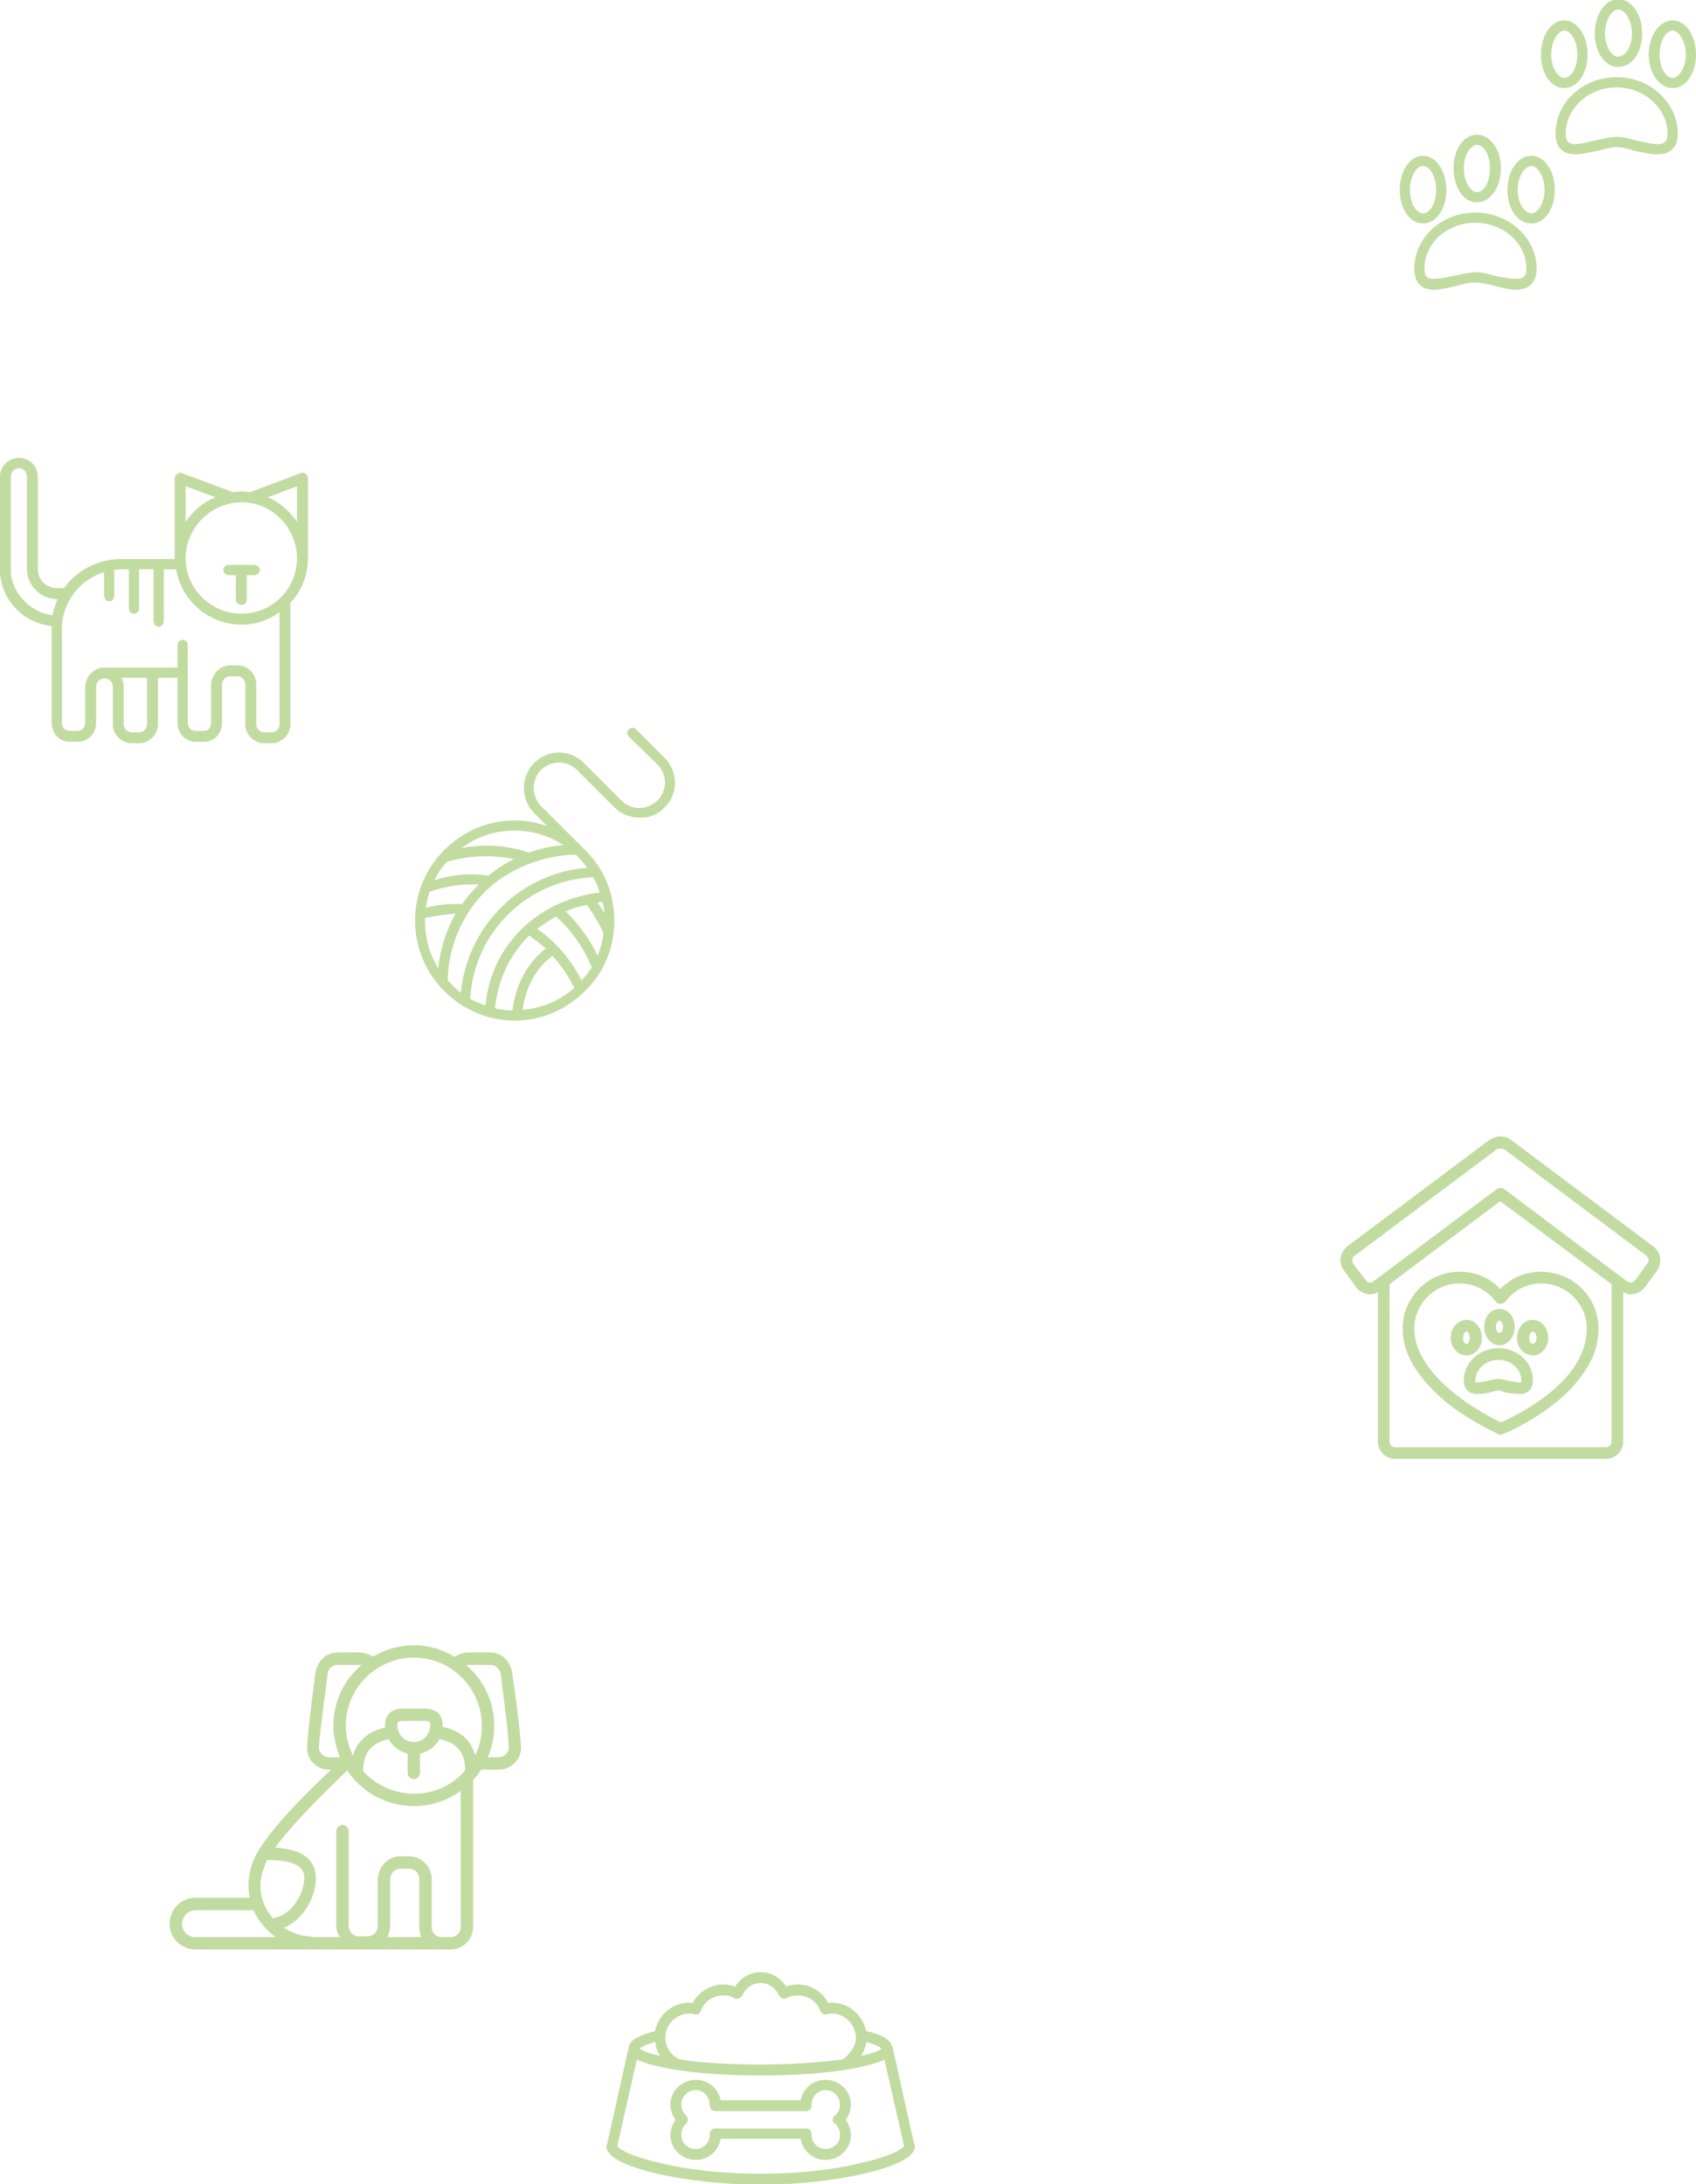 <?xml version="1.0" encoding="UTF-8"?>
<!DOCTYPE svg PUBLIC "-//W3C//DTD SVG 1.1//EN" "http://www.w3.org/Graphics/SVG/1.1/DTD/svg11.dtd">
<!-- Creator: CorelDRAW X8 -->
<svg xmlns="http://www.w3.org/2000/svg" xml:space="preserve" width="233px" height="300px" version="1.1" style="shape-rendering:geometricPrecision; text-rendering:geometricPrecision; image-rendering:optimizeQuality; fill-rule:evenodd; clip-rule:evenodd"
viewBox="0 0 2330 3000"
 xmlns:xlink="http://www.w3.org/1999/xlink">
 <defs>
  <style type="text/css">
   <![CDATA[
    .fil0 {fill:#C1DBA1;fill-rule:nonzero}
   ]]>
  </style>
 </defs>
 <g id="Слой_x0020_1">
  <g id="_3072760030608">
   <path class="fil0" d="M2087 1915c12,0 19,-7 19,-19 0,-24 -21,-44 -47,-44 -27,0 -48,20 -48,44 0,12 7,19 19,19 5,0 10,-1 16,-2 4,-1 9,-3 13,-3 2,0 7,2 11,3 6,1 12,2 17,2zm-13 -18l0 0c-6,-1 -11,-3 -15,-3 -5,0 -11,2 -17,3 -4,1 -9,2 -12,2 -1,0 -2,0 -3,0 0,0 0,-1 0,-3 0,-15 14,-28 32,-28 17,0 31,13 31,28 0,2 0,3 0,3 0,0 -1,0 -3,0 -3,0 -8,-1 -13,-2z"/>
   <path class="fil0" d="M2036 1838c0,-14 -10,-25 -21,-25 -12,0 -22,11 -22,25 0,13 10,24 22,24 11,0 21,-11 21,-24zm-26 0l0 0c0,-5 2,-9 5,-9 2,0 4,4 4,9 0,5 -2,8 -4,8 -3,0 -5,-3 -5,-8z"/>
   <path class="fil0" d="M2060 1848c12,0 21,-12 21,-25 0,-14 -9,-25 -21,-25 -12,0 -21,11 -21,25 0,13 9,25 21,25zm-5 -25l0 0c0,-5 3,-9 5,-9 2,0 5,4 5,9 0,5 -3,8 -5,8 -2,0 -5,-3 -5,-8z"/>
   <path class="fil0" d="M2106 1862c11,0 21,-11 21,-24 0,-14 -10,-25 -21,-25 -12,0 -22,11 -22,25 0,13 10,24 22,24zm-5 -24l0 0c0,-5 2,-9 5,-9 2,0 5,4 5,9 0,5 -3,8 -5,8 -3,0 -5,-3 -5,-8z"/>
   <path class="fil0" d="M2271 1712l-195 -146c-4,-3 -9,-5 -14,-5l-1 0c-5,0 -10,2 -15,5l-195 146c-10,8 -13,23 -4,34l16 22c4,6 12,10 19,10 4,0 7,-1 11,-3l0 205c0,14 11,24 24,24l289 0c13,0 24,-10 24,-24l0 -205c3,2 7,3 10,3 8,0 15,-4 20,-10l16 -22c8,-11 6,-26 -5,-34zm-362 52l0 0 152 -114 153 114 0 216c0,5 -4,8 -8,8l-289 0c-5,0 -8,-3 -8,-8l0 -216zm152 -187l0 0 0 1 1 0c2,0 3,0 5,1l195 146c3,3 4,8 1,11l-16 22c-2,2 -4,4 -7,4 -1,0 -3,-1 -5,-2l-169 -127c-1,-1 -3,-1 -5,-1 -1,0 -3,0 -4,1l-170 127c-1,1 -3,2 -5,2 -2,0 -5,-2 -6,-4l-17 -22c-1,-1 -1,-3 -1,-6 0,-2 1,-4 3,-5l195 -146c1,-1 3,-1 5,-1l0 -1 0 0z"/>
   <path class="fil0" d="M1993 1931c32,24 64,38 65,39 1,0 2,1 3,1 1,0 2,0 3,-1 2,0 33,-13 65,-37 19,-14 34,-29 45,-45 15,-20 22,-41 22,-63 0,-43 -35,-78 -79,-78 -21,0 -41,8 -56,24 -14,-16 -34,-24 -56,-24 -43,0 -78,35 -78,78 0,20 7,41 21,60 11,16 26,31 45,46zm-50 -106l0 0c0,-34 28,-62 62,-62 20,0 38,9 50,25 1,2 4,3 6,3 3,0 5,-1 7,-3 12,-16 30,-25 49,-25 35,0 63,28 63,62 0,74 -98,120 -118,129 -21,-10 -119,-61 -119,-129z"/>
   <path class="fil0" d="M420 651c-2,-2 -5,-2 -7,-1l-69 26c-4,0 -8,-1 -12,-1 -4,0 -8,1 -12,1l-70 -26c-2,-1 -4,-1 -6,1 -2,1 -4,4 -4,6l0 111 -74 0c-32,0 -61,16 -78,40l-9 0c-15,0 -27,-11 -27,-26 0,0 0,-1 0,-1l0 -126c0,-15 -12,-26 -26,-26 -14,0 -26,11 -26,26l0 129c0,1 0,2 0,3 3,39 33,69 71,73 0,1 0,3 0,4l0 129c0,15 11,26 25,26l10 0c15,0 26,-11 26,-26l0 -49c0,0 0,0 0,-1 0,-6 5,-11 11,-11l1 0c6,0 11,5 11,11l0 52c0,14 12,26 26,26l10 0c14,0 26,-12 26,-26l0 -64 27 0 0 62c0,15 11,26 25,26l11 0c14,0 25,-11 25,-26l0 -52c0,0 0,0 0,0 0,-7 5,-12 11,-12l10 0c6,0 11,5 11,11l0 55c0,14 12,26 26,26l10 0c14,0 26,-12 26,-26l0 -166c0,0 0,-1 0,-1 15,-16 24,-37 24,-61 0,0 0,0 0,0l0 -110c0,-2 -1,-5 -3,-6zm-165 17l0 0 41 15c-17,7 -31,19 -41,34l0 -49zm-240 117l0 0 0 -130c0,-7 5,-12 11,-12 6,0 11,5 11,12l0 127c0,0 0,0 0,1 1,22 19,40 42,40l0 0c-3,7 -5,15 -7,22 -31,-3 -57,-33 -57,-60zm187 210l0 0c0,6 -5,11 -11,11l-10 0c-6,0 -11,-5 -11,-11l0 -52c0,-4 -1,-8 -3,-12l35 0 0 64zm171 11l0 0 -10 0c-6,0 -11,-5 -11,-11l0 -55c0,-14 -11,-26 -26,-26l-10 0c-14,0 -25,12 -26,26 0,0 0,0 0,1l0 52c0,7 -4,11 -10,11l-11 0c-6,0 -11,-4 -11,-11l0 -107c0,-4 -3,-7 -7,-7 -4,0 -7,3 -7,7l0 31 -101 0c-14,0 -25,12 -26,26 0,0 0,0 0,0l0 50c0,7 -5,11 -11,11l-10 0c-6,0 -11,-4 -11,-11l0 -129c0,-37 25,-68 58,-78l0 32c0,4 3,8 7,8 4,0 7,-4 7,-8l0 -35c3,0 6,-1 9,-1l11 0 0 54c0,4 3,7 7,7 4,0 7,-3 7,-7l0 -54 20 0 0 71c0,4 3,8 7,8 4,0 7,-4 7,-8l0 -71 17 0c7,43 45,76 90,76 19,0 37,-6 52,-17l0 154c0,6 -5,11 -11,11zm-41 -163l0 0c-42,0 -77,-34 -77,-76 0,-42 35,-77 77,-77 42,0 76,35 76,77 0,42 -34,76 -76,76zm36 -160l0 0 40 -15 0 49c-10,-15 -24,-27 -40,-34z"/>
   <path class="fil0" d="M349 776l-35 0c-4,0 -7,3 -7,7 0,4 3,7 7,7l10 0 0 34c0,4 4,7 8,7 4,0 7,-3 7,-7l0 -34 10 0c4,0 8,-3 8,-7 0,-4 -4,-7 -8,-7z"/>
   <path class="fil0" d="M913 1041l-39 -39c-3,-3 -7,-3 -10,0 -3,3 -3,7 0,10l39 38c14,14 14,36 0,50 -7,6 -15,10 -25,10 -9,0 -18,-4 -25,-11l-51 -51c-19,-19 -49,-19 -68,0 -19,19 -19,50 0,69l18 18c-14,-5 -29,-8 -45,-8 -37,0 -71,15 -97,41 -53,53 -53,140 0,193 26,26 60,41 97,41 37,0 71,-15 97,-41 26,-25 40,-60 40,-96 0,-37 -14,-72 -40,-97 -1,-1 -1,-2 -2,-2l-59 -59c-13,-14 -13,-36 0,-49 14,-14 36,-14 50,0l51 51c9,9 21,14 34,14 13,1 26,-4 35,-14 19,-18 19,-49 0,-68zm-139 120l0 0c-16,1 -32,5 -47,10 -1,0 -1,0 -1,0 -30,-10 -61,-12 -92,-6 21,-16 46,-24 73,-24 24,0 48,7 67,20zm-139 81l0 0c-17,-1 -34,1 -50,5 1,-7 3,-15 5,-22 0,0 0,0 0,0 24,-8 45,-11 67,-10 0,0 0,1 0,1 -8,8 -16,17 -22,26zm36 -39l0 0c0,0 0,0 0,0 -25,-4 -48,-2 -74,6 4,-9 10,-18 17,-25 29,-9 62,-10 92,-4 -12,6 -24,14 -35,23zm-87 58l0 0c14,-3 28,-5 42,-6 -13,23 -21,48 -24,75 -13,-21 -19,-45 -18,-69zm31 86l0 0c1,-46 19,-89 51,-122 33,-32 79,-50 125,-51 1,1 2,2 3,3 5,5 9,10 13,15 -92,7 -165,80 -174,172 -4,-4 -9,-8 -13,-12 -2,-2 -3,-4 -5,-5zm209 -121l0 0c-41,5 -78,22 -106,49 -29,28 -47,64 -51,106 -7,-2 -14,-5 -21,-9 5,-91 78,-163 169,-167 4,7 7,14 9,21zm-3 87l0 0c-11,-23 -26,-44 -44,-61 9,-4 19,-7 29,-9 9,12 17,25 23,39 -1,11 -4,21 -8,31zm9 -59l0 0c-3,-5 -6,-10 -9,-14 2,-1 4,-1 7,-1 1,5 2,10 2,15zm-71 59l0 0c12,13 22,28 30,44 -20,18 -45,28 -71,30 4,-31 19,-58 41,-74zm-55 75l0 0c-8,0 -16,-1 -24,-3 4,-40 21,-74 47,-100 8,6 16,12 23,18 -25,19 -42,50 -46,85zm95 -41l0 0c-14,-28 -35,-53 -61,-71 8,-6 17,-12 26,-17 21,19 38,43 49,70 -4,6 -9,12 -14,18z"/>
   <path class="fil0" d="M422 2400c-1,17 13,31 30,31l3 0c-29,27 -96,92 -108,128 -6,16 -7,33 -4,48l-75 0c-19,0 -35,16 -35,36 0,19 16,35 36,35 0,0 0,0 0,0l350 0c17,0 31,-14 31,-31l0 -201c0,0 0,-1 0,-1 4,-4 8,-9 11,-14l24 0c17,0 31,-14 31,-31 -2,-25 -8,-75 -12,-100 -2,-17 -14,-30 -30,-30l-31 0c-6,0 -12,2 -17,5 -1,1 -1,1 -1,1 -17,-10 -36,-16 -56,-16 -21,0 -40,6 -57,16 0,0 0,0 0,-1 -6,-3 -12,-5 -18,-5l-30 0c-17,0 -29,13 -31,30 -3,25 -10,75 -11,100zm240 -29l0 0c0,14 -3,28 -9,40 -2,-6 -5,-12 -8,-17 -8,-11 -20,-18 -37,-22 0,0 0,-1 0,-2 0,-23 -20,-23 -28,-23 -1,0 -3,0 -5,0 -4,0 -9,0 -12,0 -2,0 -4,0 -6,0 -8,0 -28,0 -28,23 0,1 0,2 0,3 -16,4 -28,11 -36,22 -4,5 -6,10 -8,17 -6,-13 -10,-27 -10,-41 0,-52 42,-94 94,-94 51,0 93,42 93,94zm-102 38l0 0 0 26c0,5 4,9 9,9 4,0 8,-4 8,-9l0 -26c12,-3 21,-10 27,-20 29,6 35,24 35,43 -17,20 -42,32 -70,32 -28,0 -53,-12 -70,-31 0,-19 5,-37 35,-44 5,10 15,17 26,20zm9 -16l0 0c-13,0 -23,-10 -23,-23 0,-5 0,-6 11,-6 2,0 3,0 5,0 4,0 9,0 13,0 2,0 4,0 5,0 11,0 11,1 11,6 0,13 -10,23 -22,23zm-119 -93l0 0c0,-7 6,-13 14,-13l30 0c1,0 2,0 3,0 -24,20 -39,50 -39,84 0,15 4,30 9,43l-15 0c-7,0 -14,-6 -14,-14 2,-25 9,-75 12,-100zm-75 335l0 0c-2,-2 -3,-4 -5,-6 -13,-19 -16,-42 -7,-64 1,-3 2,-7 4,-10 51,0 51,18 51,25 0,21 -18,52 -43,55zm-106 26l0 0c0,0 0,0 0,0 -11,0 -19,-8 -19,-18 0,-10 8,-19 19,-19l79 0c3,5 5,10 9,15 6,8 13,16 22,22l-110 0zm310 0l0 0 -47 0c2,-4 4,-10 4,-15l0 -64c0,0 0,0 0,0 0,-8 6,-15 14,-15l12 0c8,0 14,6 14,14l0 66c0,5 1,10 3,14zm-154 -1l0 0c-13,-1 -25,-5 -35,-12 28,-11 44,-44 44,-68 0,-16 -8,-28 -23,-35 -9,-4 -20,-6 -33,-7 29,-40 88,-95 99,-106 20,30 54,49 92,49 24,0 46,-8 64,-21l0 187c0,8 -6,14 -14,14l-10 0 -2 0c-8,0 -14,-6 -14,-14l0 -66c0,-17 -14,-31 -31,-31l-12 0c-17,0 -30,14 -31,31 0,0 0,0 0,1l0 64c0,7 -6,14 -14,14l-12 0c-8,0 -14,-7 -14,-14l0 -130c0,-5 -4,-9 -8,-9 -5,0 -9,4 -9,9l0 130c0,5 2,11 5,15l-31 0c-4,0 -8,0 -11,-1zm274 -260l0 0c0,8 -7,14 -14,14l-15 0c6,-13 9,-28 9,-43 0,-34 -15,-64 -39,-84 1,0 2,0 3,0l31 0c7,0 13,6 14,13 3,25 10,75 11,100z"/>
   <path class="fil0" d="M1256 2946l-30 -135c-1,0 -1,0 -1,-1 -2,-8 -13,-15 -35,-20 -5,-22 -24,-39 -47,-39 -2,0 -3,0 -5,1 -8,-16 -24,-26 -42,-26 -5,0 -11,1 -16,3 -7,-12 -21,-20 -35,-20 -14,0 -28,8 -35,20 -5,-2 -11,-3 -16,-3 -18,0 -34,10 -43,26 -1,-1 -3,-1 -4,-1 -23,0 -43,17 -47,39 -22,6 -34,12 -36,21 0,0 0,0 0,0l-30 135c-1,0 -1,1 -1,2 0,14 22,26 66,37 42,10 94,16 146,16 52,0 104,-6 146,-16 44,-11 66,-23 66,-37 0,-1 -1,-2 -1,-2zm-66 -141l0 0c14,4 19,7 21,9 -2,2 -8,6 -28,10 4,-6 6,-12 7,-19zm-243 -39l0 0c2,0 5,0 7,1 4,1 8,-1 9,-5 5,-13 17,-21 31,-21 5,0 11,1 15,4 2,1 4,1 6,0 2,-1 4,-2 5,-4 4,-10 14,-17 25,-17 11,0 21,7 25,17 1,2 3,3 5,4 1,1 4,1 5,0 5,-3 11,-4 16,-4 14,0 26,8 31,21 1,4 5,6 9,5 2,-1 5,-1 7,-1 18,0 32,15 33,33 0,12 -9,23 -18,30 -31,4 -71,7 -113,7 -41,0 -80,-2 -111,-7 -12,-5 -20,-17 -20,-30 0,-18 15,-33 33,-33zm-47 39l0 0c1,7 3,14 7,19 -20,-4 -26,-8 -28,-10 2,-2 7,-5 21,-9zm284 166l0 0c-40,10 -89,15 -139,15 -50,0 -99,-5 -139,-15 -40,-9 -56,-19 -58,-23l27 -119c3,2 6,3 7,3 10,4 23,7 39,10 33,6 77,9 124,9 47,0 91,-3 124,-9 16,-3 29,-6 39,-10 1,0 4,-1 7,-3l27 119c-2,4 -18,14 -58,23z"/>
   <path class="fil0" d="M1134 2857c-17,0 -31,12 -34,28l-110 0c-3,-16 -17,-28 -34,-28 -19,0 -35,15 -35,34 0,8 3,15 7,21 -4,6 -7,13 -7,21 0,19 16,34 35,34 17,0 31,-12 34,-29l110 0c3,17 17,29 34,29 19,0 35,-15 35,-34 0,-8 -3,-15 -7,-21 4,-6 7,-13 7,-21 0,-19 -16,-34 -35,-34zm13 60l0 0c5,4 7,10 7,16 0,11 -9,19 -20,19 -10,0 -19,-8 -19,-19 0,-1 0,-1 0,-2 0,-2 -1,-4 -2,-5 -2,-2 -4,-2 -6,-2l-124 0c-2,0 -4,0 -6,2 -1,1 -2,3 -2,5 0,1 0,1 0,2 0,11 -9,19 -19,19 -11,0 -20,-8 -20,-19 0,-6 2,-12 7,-16 1,-1 2,-3 2,-5 0,-2 -1,-4 -2,-6 -5,-4 -7,-9 -7,-15 0,-11 9,-20 20,-20 10,0 19,9 19,20 0,1 0,1 0,1 0,2 1,4 2,6 2,1 4,2 6,2l124 0c2,0 4,-1 6,-2 1,-2 2,-4 2,-6 0,0 0,0 0,-1 0,-11 9,-20 19,-20 11,0 20,9 20,20 0,6 -2,11 -7,15 -2,2 -3,4 -3,6 0,2 1,4 3,5z"/>
   <path class="fil0" d="M2027 292c-47,0 -84,35 -84,77 0,19 9,29 27,29 9,0 20,-3 30,-5 10,-3 19,-5 27,-5 6,0 15,2 24,4 11,3 22,6 31,6 0,0 0,0 0,0 19,0 29,-10 29,-29 0,-42 -38,-77 -84,-77zm55 91l0 0 0 0c-8,0 -18,-2 -28,-4 -10,-3 -19,-5 -27,-5 -9,0 -20,3 -30,5 -9,2 -19,4 -27,4 -9,0 -13,-2 -13,-14 0,-35 31,-63 70,-63 38,0 70,28 70,63 0,11 -4,14 -15,14z"/>
   <path class="fil0" d="M1987 261c0,-26 -14,-47 -32,-47 -18,0 -32,21 -32,47 0,26 14,46 32,46 18,0 32,-20 32,-46zm-50 0l0 0c0,-19 9,-33 18,-33 9,0 18,14 18,33 0,19 -9,32 -18,32 -9,0 -18,-13 -18,-32z"/>
   <path class="fil0" d="M2029 278c18,0 33,-20 33,-47 0,-26 -15,-46 -33,-46 -18,0 -32,20 -32,46 0,27 14,47 32,47zm0 -79l0 0c9,0 18,13 18,32 0,20 -9,33 -18,33 -8,0 -18,-13 -18,-33 0,-19 10,-32 18,-32z"/>
   <path class="fil0" d="M2104 214c-19,0 -33,21 -33,47 0,26 14,46 33,46 18,0 32,-20 32,-46 0,-26 -14,-47 -32,-47zm0 79l0 0c-9,0 -19,-13 -19,-32 0,-19 10,-33 19,-33 8,0 18,14 18,33 0,19 -10,32 -18,32z"/>
   <path class="fil0" d="M2221 106c-47,0 -84,35 -84,78 0,18 10,28 27,28 10,0 20,-3 31,-5 9,-2 19,-5 26,-5 6,0 15,2 24,5 11,2 22,5 32,5l0 0c18,0 28,-10 28,-28 0,-43 -38,-78 -84,-78zm56 92l0 0 0 0c-9,0 -19,-3 -29,-5 -10,-3 -19,-5 -27,-5 -9,0 -19,3 -30,5 -9,2 -19,5 -27,5 -8,0 -13,-3 -13,-14 0,-35 31,-64 70,-64 38,0 70,29 70,64 0,10 -4,14 -14,14z"/>
   <path class="fil0" d="M2149 121c18,0 32,-20 32,-46 0,-26 -14,-47 -32,-47 -18,0 -32,21 -32,47 0,26 14,46 32,46zm0 -79l0 0c9,0 18,14 18,33 0,19 -9,32 -18,32 -8,0 -18,-13 -18,-32 0,-19 10,-33 18,-33z"/>
   <path class="fil0" d="M2223 92c19,0 33,-20 33,-46 0,-26 -14,-47 -33,-47 -18,0 -32,21 -32,47 0,26 14,46 32,46zm0 -79l0 0c9,0 19,14 19,33 0,19 -10,32 -19,32 -8,0 -18,-13 -18,-32 0,-19 10,-33 18,-33z"/>
   <path class="fil0" d="M2298 28c-18,0 -33,21 -33,47 0,26 15,46 33,46 18,0 32,-20 32,-46 0,-26 -14,-47 -32,-47zm0 79l0 0c-9,0 -18,-13 -18,-32 0,-19 9,-33 18,-33 8,0 18,14 18,33 0,19 -10,32 -18,32z"/>
  </g>
 </g>
</svg>
